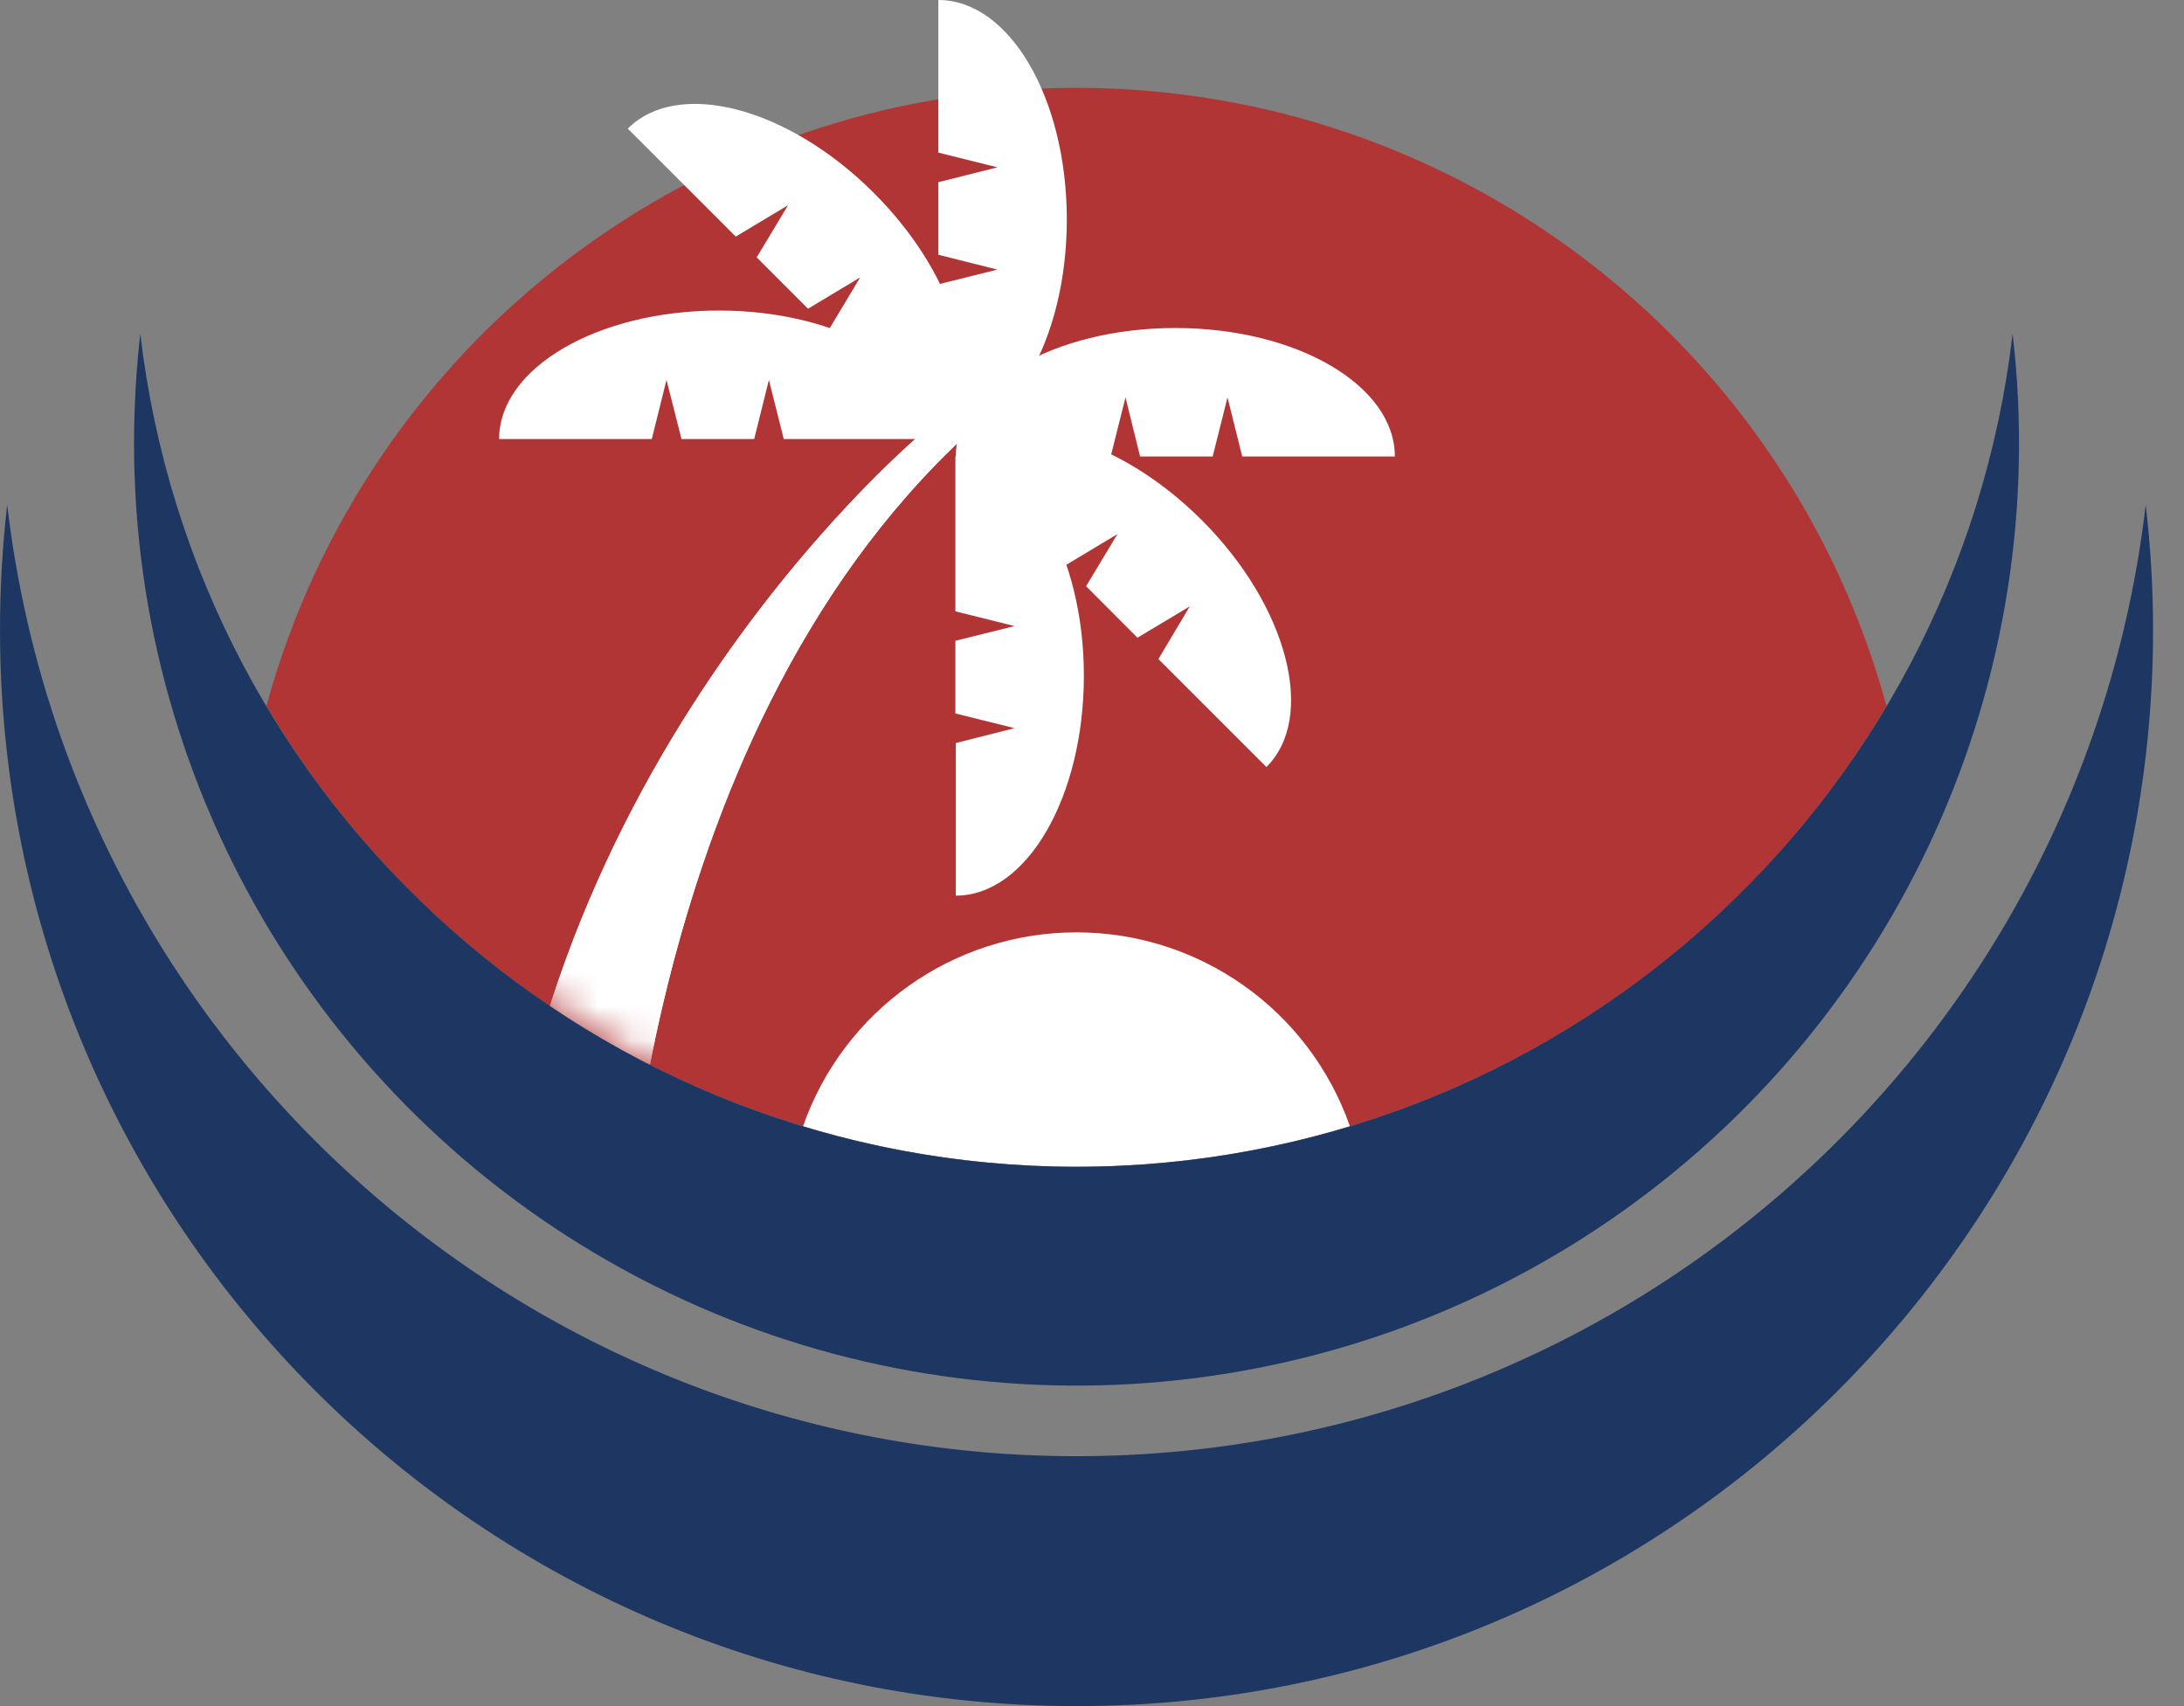 <svg xmlns="http://www.w3.org/2000/svg" width="64" height="50" viewBox="0 0 64 50" fill="none">
  <rect x="0" y="0" width="64" height="50" fill="#808080" stroke="none"/>
  <path d="M31.547 34.194C41.287 34.196 50.308 29.064 55.282 20.689C52.356 9.992 42.635 2.574 31.545 2.574C20.454 2.574 10.734 9.992 7.807 20.689C12.783 29.065 21.805 34.197 31.547 34.194Z" fill="#B13535"/>
  <mask id="mask0_56_6016" style="mask-type:luminance" maskUnits="userSpaceOnUse" x="7" y="2" width="49" height="33">
    <path d="M31.547 34.194C41.287 34.196 50.308 29.064 55.282 20.689C52.356 9.992 42.635 2.574 31.545 2.574C20.454 2.574 10.734 9.992 7.807 20.689C12.783 29.065 21.805 34.197 31.547 34.194Z" fill="white"/>
  </mask>
  <g mask="url(#mask0_56_6016)">
    <path d="M27.147 12.585C27.147 12.585 15.225 22.345 14.541 38.261H18.201C18.201 38.261 18.417 21.812 28.391 12.675L27.147 12.585Z" fill="white"/>
    <path d="M27.147 12.585C27.147 12.585 15.225 22.345 14.541 38.261H18.201C18.201 38.261 18.417 21.812 28.391 12.675L27.147 12.585Z" fill="white"/>
  </g>
  <path d="M27.497 0V4.473L29.229 4.904L27.497 5.339V7.466L29.229 7.901L27.497 8.332V12.866C29.583 12.866 31.262 9.987 31.262 6.433C31.262 2.879 29.583 0 27.497 0Z" fill="white"/>
  <path d="M18.396 3.77L21.56 6.933L23.093 6.014L22.174 7.543L23.678 9.048L25.207 8.129L24.288 9.662L27.497 12.866C28.973 11.394 28.123 8.17 25.61 5.657C23.097 3.144 19.872 2.294 18.396 3.77Z" fill="white"/>
  <path d="M14.627 12.866H19.1L19.531 11.134L19.97 12.866H22.101L22.532 11.134L22.967 12.866H27.501C27.501 10.78 24.618 9.101 21.068 9.101C17.518 9.101 14.627 10.78 14.627 12.866Z" fill="white"/>
  <path d="M40.875 13.378H36.402L35.971 11.646L35.536 13.378H33.409L32.982 11.646L32.547 13.378H28.009C28.009 11.292 30.888 9.613 34.442 9.613C37.996 9.613 40.875 11.292 40.875 13.378Z" fill="white"/>
  <path d="M37.11 22.479L33.946 19.315L34.865 17.77L33.332 18.689L31.827 17.18L32.746 15.652L31.218 16.57L28.009 13.362C29.485 11.89 32.71 12.736 35.223 15.249C37.736 17.762 38.582 21.023 37.11 22.479Z" fill="white"/>
  <path d="M28.009 26.248V21.776L29.729 21.34L27.997 20.909V18.779L29.729 18.348L27.997 17.916V13.378C30.095 13.378 31.762 16.262 31.762 19.803C31.762 23.345 30.095 26.248 28.009 26.248Z" fill="white"/>
  <path d="M31.547 34.194C34.261 34.194 36.96 33.794 39.558 33.007C38.365 29.603 35.152 27.324 31.545 27.324C27.938 27.324 24.725 29.603 23.532 33.007C26.131 33.795 28.831 34.195 31.547 34.194Z" fill="white"/>
  <path d="M31.547 42.676C15.541 42.676 2.072 30.691 0.211 14.793C0.071 16.008 0 17.23 0 18.453C0 35.876 14.124 50 31.547 50C48.97 50 63.094 35.876 63.094 18.453C63.092 17.23 63.02 16.008 62.878 14.793C61.019 30.69 47.552 42.675 31.547 42.676Z" fill="#1E3762"/>
  <path d="M31.547 34.194C17.532 34.194 5.739 23.699 4.111 9.78C3.991 10.844 3.929 11.913 3.928 12.984C3.926 23.236 9.603 32.645 18.673 37.424C27.743 42.202 38.714 41.564 47.168 35.765C55.623 29.966 60.17 19.962 58.978 9.78C57.351 23.698 45.56 34.192 31.547 34.194Z" fill="#1E3762"/>
</svg>
